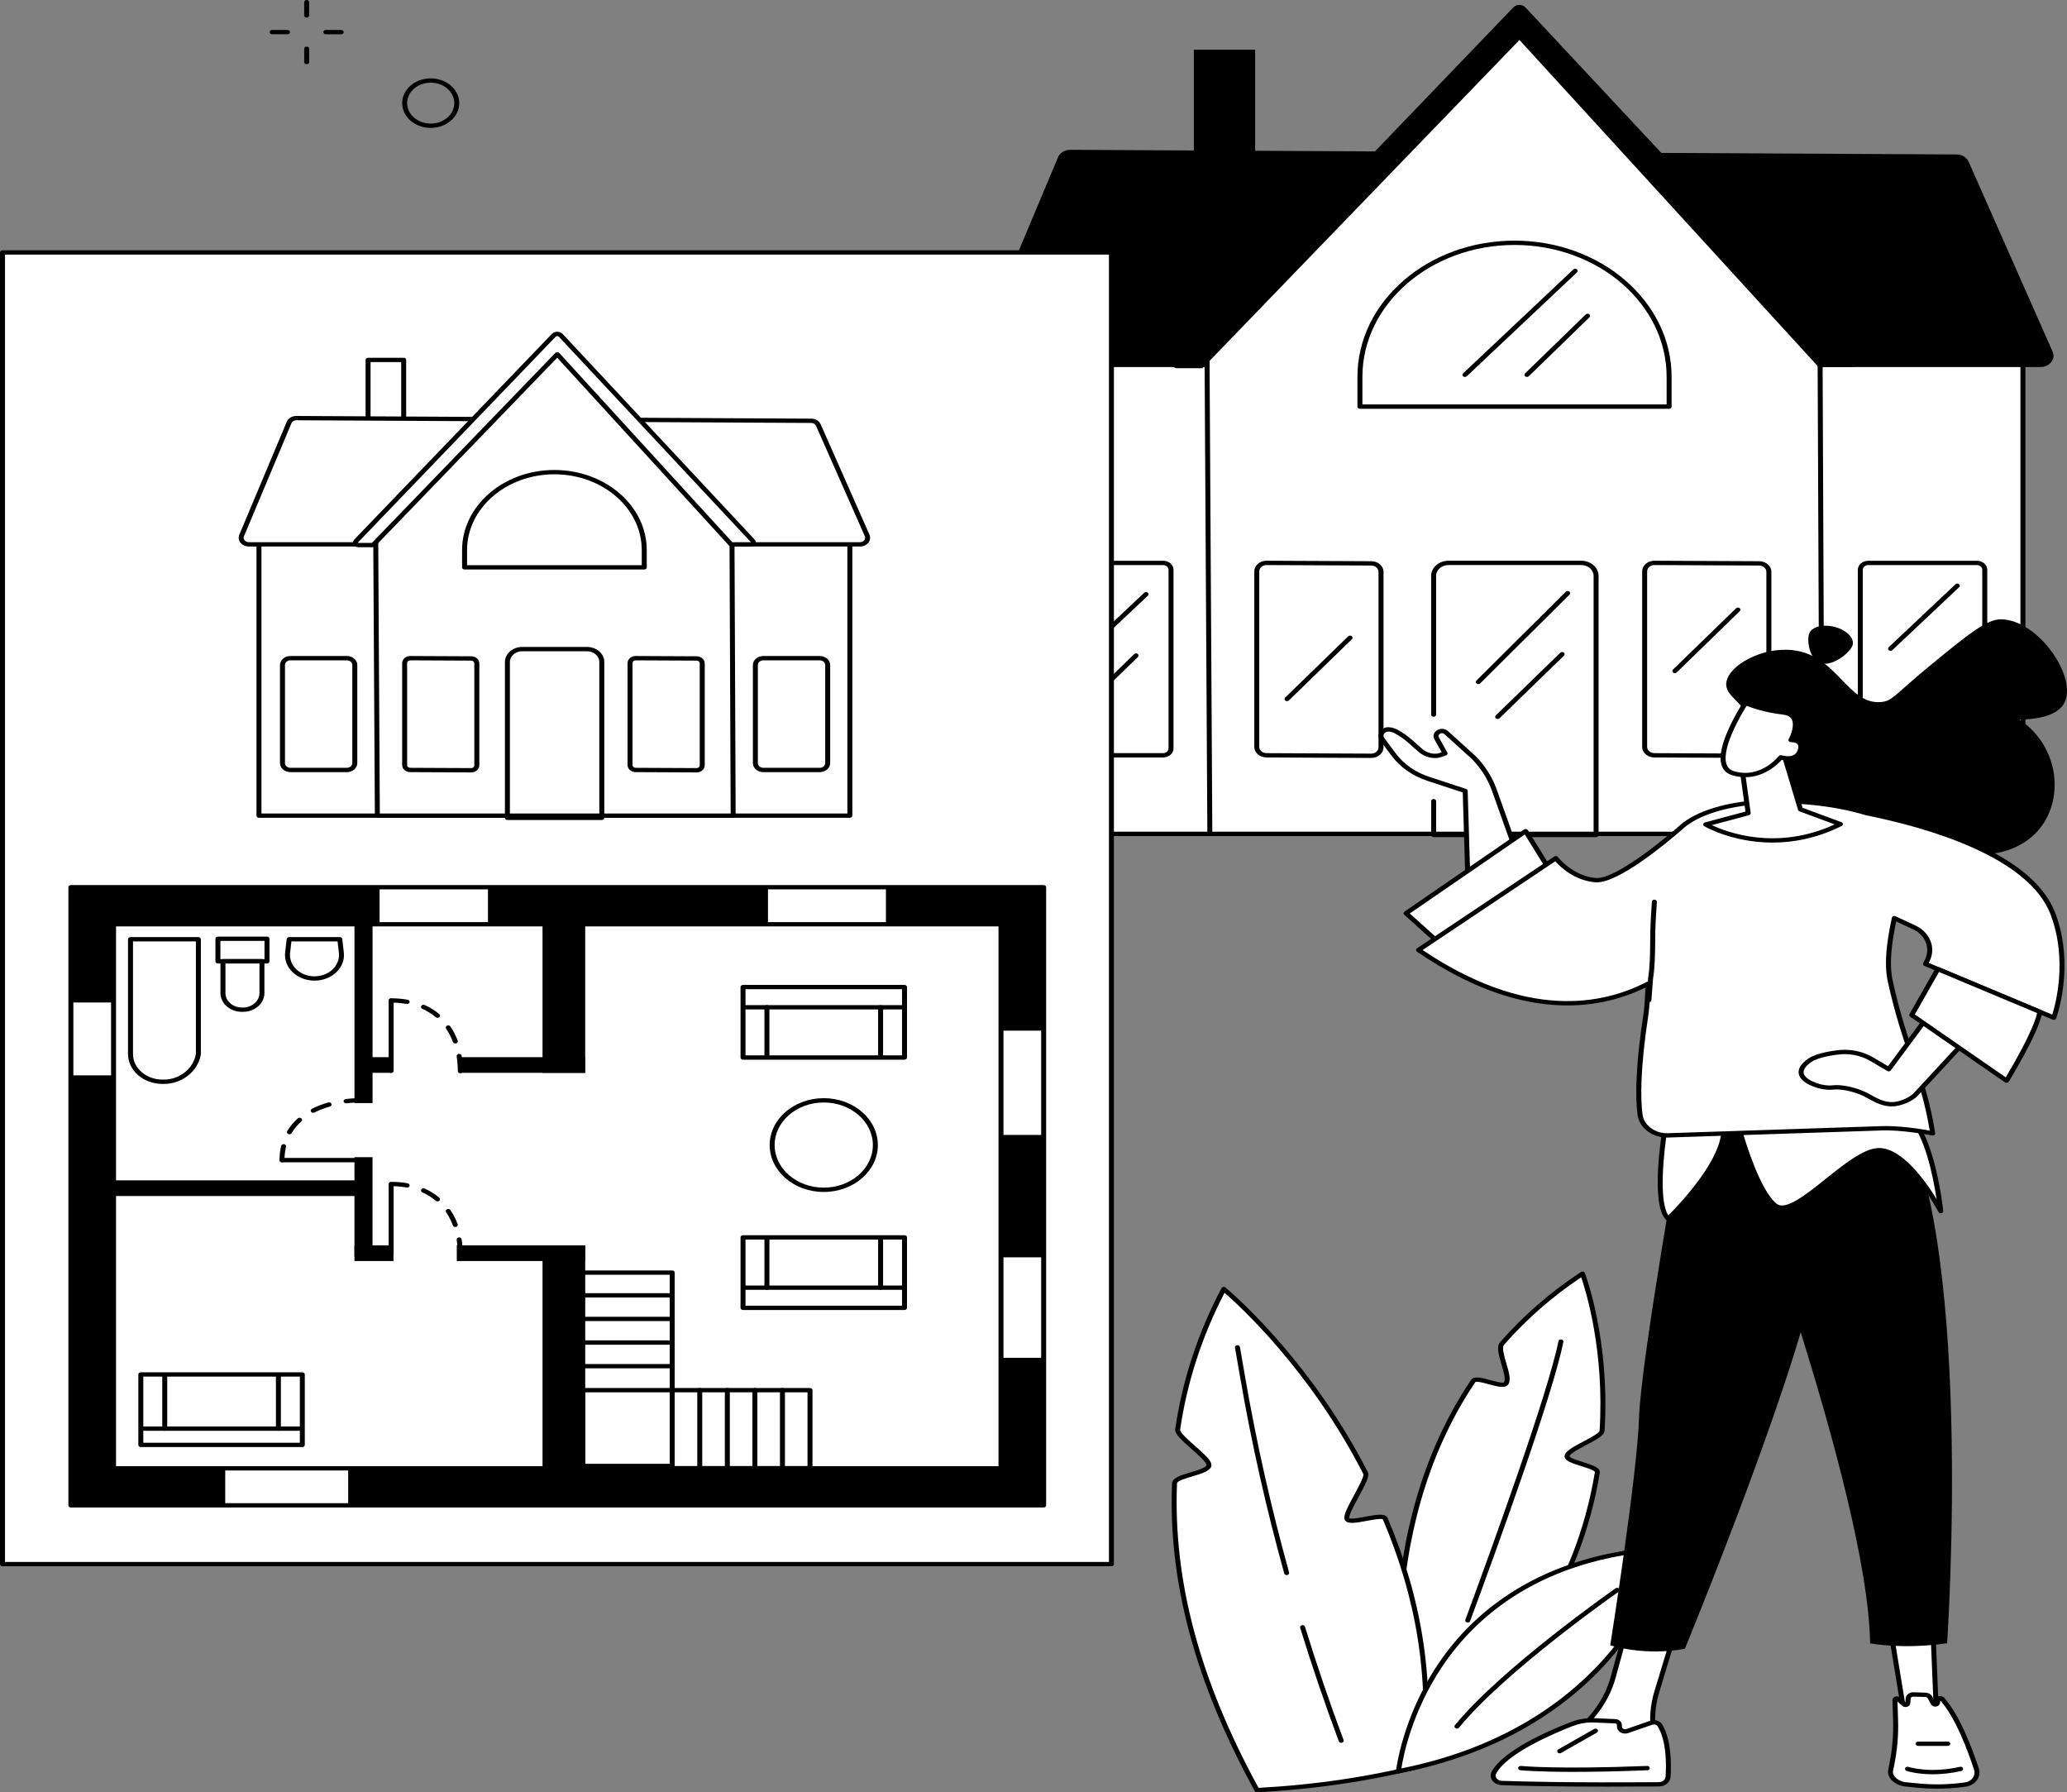<svg width="526" height="456" viewBox="0 0 526 456" fill="none" xmlns="http://www.w3.org/2000/svg">
<rect x="0" y="0" width="526" height="456" fill="#808080" stroke="none"/>
<g clip-path="url(#clip0_36_1187)">
<path d="M358.339 448.388C358.339 448.388 346.065 394.059 374.89 351.372C375.853 349.944 382.197 353.375 383.254 351.977C384.605 350.188 380.705 343.58 382.217 341.848C387.839 335.409 394.6 329.392 402.717 324.059C402.717 324.059 409.165 340.789 407.69 364.038C407.578 365.792 399.001 368.615 398.794 370.439C398.598 372.161 406.779 372.879 406.486 374.655C402.7 397.635 390.4 424.877 358.341 448.39L358.339 448.388Z" fill="white"/>
<path d="M358.339 448.938C358.267 448.938 358.198 448.928 358.129 448.908C357.916 448.844 357.761 448.687 357.718 448.497C357.686 448.36 354.642 434.64 355.171 415.877C355.66 398.552 359.385 373.25 374.344 351.098C375.082 350.004 377.097 350.559 379.23 351.142C380.279 351.429 382.458 352.027 382.723 351.678C383.234 351.003 382.602 348.865 382.093 347.146C381.406 344.813 380.754 342.611 381.708 341.519C387.615 334.756 394.551 328.736 402.329 323.623C402.49 323.516 402.703 323.483 402.899 323.536C403.094 323.588 403.246 323.718 403.313 323.887C403.379 324.054 409.783 340.983 408.317 364.07C408.248 365.176 406.486 366.161 403.62 367.673C401.976 368.54 399.492 369.853 399.418 370.494C399.369 370.917 401.697 371.64 402.815 371.989C405.135 372.709 407.328 373.392 407.107 374.732C402.306 403.869 386.037 428.792 358.744 448.809C358.629 448.893 358.482 448.938 358.336 448.938H358.339ZM375.804 351.551C375.614 351.551 375.485 351.581 375.436 351.648C349.115 390.63 357.341 439.975 358.77 447.348C385.313 427.616 401.151 403.139 405.856 374.575C405.931 374.119 403.54 373.377 402.39 373.02C400.041 372.29 398.015 371.662 398.161 370.384C398.288 369.278 400.062 368.266 402.965 366.734C404.58 365.881 407.018 364.593 407.055 364.008C408.334 343.841 403.571 328.455 402.378 324.974C394.982 329.92 388.374 335.706 382.72 342.179C382.133 342.85 382.792 345.08 383.321 346.872C383.979 349.097 384.597 351.197 383.781 352.279C382.99 353.328 380.975 352.772 378.845 352.189C378.089 351.982 376.525 351.551 375.801 351.551H375.804Z" fill="black"/>
<path d="M373.501 412.832C373.438 412.832 373.372 412.824 373.309 412.805C372.975 412.712 372.791 412.403 372.898 412.114C379.13 395.27 393.91 354.638 396.589 341.232C396.649 340.933 396.98 340.734 397.322 340.786C397.667 340.839 397.897 341.123 397.84 341.422C395.244 354.412 381.858 391.5 374.108 412.453C374.022 412.685 373.772 412.834 373.504 412.834L373.501 412.832Z" fill="black"/>
<path d="M352.518 386.409C351.811 384.739 343.541 388.071 342.791 386.466C342.052 384.886 348.287 376.332 347.513 374.817C332.359 345.085 311.413 327.974 311.413 327.974C305.112 339.894 301.407 351.89 299.682 363.689C299.406 365.572 307.826 370.925 307.647 372.799C307.452 374.854 298.967 375.37 298.883 377.409C297.67 407.529 308.059 433.91 319.873 455.449C334.909 454.677 349.031 452.521 362.236 449.158C364.625 424.369 360.17 404.46 352.515 386.406L352.518 386.409Z" fill="white"/>
<path d="M319.875 456C319.631 456 319.41 455.878 319.303 455.686C304.132 428.027 297.245 402.416 298.254 377.391C298.311 375.991 300.605 375.31 303.037 374.588C304.693 374.097 306.958 373.422 307.021 372.756C307.084 372.081 304.779 370.045 303.253 368.7C300.533 366.298 298.892 364.76 299.059 363.624C300.881 351.165 304.845 339.095 310.841 327.747C310.927 327.587 311.094 327.47 311.295 327.438C311.496 327.405 311.703 327.455 311.85 327.577C312.06 327.749 333.061 345.105 348.094 374.598C348.574 375.537 347.511 377.585 345.74 380.852C344.696 382.776 343.121 385.681 343.38 386.264C343.702 386.603 346.254 386.122 347.482 385.891C350.21 385.377 352.567 384.934 353.113 386.222C361.912 406.974 365.01 426.988 362.872 449.207C362.849 449.434 362.67 449.623 362.417 449.688C348.939 453.119 334.639 455.242 319.913 456C319.901 456 319.887 456 319.875 456ZM311.617 328.918C305.883 339.954 302.08 351.676 300.312 363.761C300.211 364.451 302.583 366.544 304.152 367.93C306.779 370.25 308.383 371.727 308.28 372.846C308.148 374.229 305.863 374.909 303.445 375.627C301.798 376.115 299.544 376.786 299.519 377.431C298.524 402.175 305.308 427.511 320.264 454.881C334.593 454.119 348.508 452.053 361.644 448.739C363.697 426.833 360.607 407.078 351.923 386.598C351.756 386.207 348.844 386.753 347.749 386.96C345.082 387.463 342.776 387.896 342.204 386.673C341.753 385.709 342.819 383.653 344.593 380.381C345.622 378.482 347.177 375.614 346.933 375.036C333.475 348.633 315.233 332.053 311.614 328.915L311.617 328.918Z" fill="black"/>
<path d="M341.304 443.431C341.037 443.431 340.79 443.284 340.701 443.05C337.151 433.544 333.839 423.826 330.864 414.17C330.775 413.878 330.976 413.577 331.313 413.497C331.649 413.415 331.997 413.592 332.089 413.886C335.058 423.522 338.361 433.22 341.905 442.711C342.014 443 341.83 443.309 341.497 443.401C341.431 443.419 341.368 443.429 341.302 443.429L341.304 443.431Z" fill="black"/>
<path d="M327.424 400.752C327.139 400.752 326.878 400.582 326.809 400.33C322.253 383.942 318.481 367.18 315.598 350.507L314.279 342.882C314.227 342.583 314.466 342.301 314.811 342.257C315.156 342.214 315.481 342.418 315.532 342.718L316.852 350.342C319.729 366.983 323.495 383.715 328.042 400.071C328.125 400.365 327.915 400.662 327.573 400.734C327.525 400.744 327.473 400.749 327.424 400.749V400.752Z" fill="black"/>
<path d="M355.881 450.643C355.881 450.643 361.572 397.258 424.572 393.902C424.572 393.902 414.738 439.293 355.881 450.643Z" fill="white"/>
<path d="M355.881 451.191C355.728 451.191 355.579 451.143 355.461 451.054C355.309 450.939 355.231 450.767 355.248 450.593C355.263 450.458 356.792 436.968 366.054 423.253C374.614 410.577 391.708 395.1 424.529 393.354C424.724 393.349 424.914 393.411 425.043 393.538C425.173 393.665 425.227 393.837 425.19 394.004C425.164 394.119 422.594 405.608 412.821 418.321C403.801 430.053 386.623 445.278 356.016 451.181C355.97 451.188 355.924 451.193 355.878 451.193L355.881 451.191ZM423.773 394.495C392.053 396.428 375.482 411.469 367.149 423.806C359.276 435.463 357.079 446.927 356.617 449.932C386.244 443.994 402.936 429.186 411.74 417.748C420.016 406.999 423.06 397.149 423.773 394.495Z" fill="black"/>
<path d="M370.756 439.806C370.63 439.806 370.503 439.773 370.391 439.706C370.107 439.532 370.038 439.188 370.242 438.941C382.153 424.357 410.849 404.302 411.137 404.103C411.41 403.914 411.806 403.951 412.028 404.188C412.246 404.425 412.203 404.768 411.93 404.96C411.642 405.16 383.085 425.121 371.274 439.579C371.15 439.731 370.954 439.811 370.756 439.811V439.806Z" fill="black"/>
<path d="M514.781 83.749H256.031V212.162H514.781V83.749Z" fill="white"/>
<path d="M514.781 212.71H256.031C255.681 212.71 255.399 212.463 255.399 212.162V83.749C255.399 83.445 255.684 83.201 256.031 83.201H514.781C515.132 83.201 515.414 83.448 515.414 83.749V212.162C515.414 212.466 515.129 212.71 514.781 212.71ZM256.664 211.611H514.149V84.298H256.664V211.611Z" fill="black"/>
<path d="M295.977 192.721H268.345C266.882 192.721 265.692 191.689 265.692 190.424V144.971C265.692 143.702 266.882 142.673 268.345 142.673H295.977C297.44 142.673 298.63 143.705 298.63 144.971V190.424C298.63 191.692 297.44 192.721 295.977 192.721ZM268.345 143.769C267.58 143.769 266.96 144.308 266.96 144.971V190.424C266.96 191.086 267.58 191.625 268.345 191.625H295.977C296.742 191.625 297.363 191.086 297.363 190.424V144.971C297.363 144.308 296.742 143.769 295.977 143.769H268.345Z" fill="black"/>
<path d="M274.028 168.329C273.876 168.329 273.72 168.281 273.6 168.184C273.341 167.98 273.327 167.631 273.562 167.409L291.171 150.816C291.407 150.592 291.809 150.577 292.065 150.784C292.324 150.988 292.338 151.337 292.103 151.559L274.494 168.152C274.37 168.269 274.197 168.329 274.028 168.329Z" fill="black"/>
<path d="M273.05 182.926C272.901 182.926 272.749 182.878 272.628 182.786C272.366 182.584 272.343 182.238 272.576 182.011L288.621 166.427C288.854 166.201 289.254 166.181 289.515 166.383C289.777 166.584 289.8 166.931 289.567 167.158L273.522 182.741C273.395 182.863 273.223 182.926 273.048 182.926H273.05Z" fill="black"/>
<path d="M503.053 192.721H475.421C473.958 192.721 472.771 191.689 472.771 190.424V144.971C472.771 143.702 473.961 142.673 475.421 142.673H503.053C504.516 142.673 505.706 143.705 505.706 144.971V190.424C505.706 191.692 504.516 192.721 503.053 192.721ZM475.421 143.769C474.656 143.769 474.035 144.308 474.035 144.971V190.424C474.035 191.086 474.656 191.625 475.421 191.625H503.053C503.818 191.625 504.438 191.086 504.438 190.424V144.971C504.438 144.308 503.818 143.769 503.053 143.769H475.421Z" fill="black"/>
<path d="M481.101 165.583C480.948 165.583 480.793 165.535 480.672 165.438C480.414 165.234 480.399 164.885 480.635 164.663L497.629 148.646C497.865 148.422 498.267 148.407 498.523 148.613C498.781 148.818 498.796 149.167 498.56 149.388L481.566 165.406C481.443 165.523 481.27 165.583 481.101 165.583Z" fill="black"/>
<path d="M480.126 182.926C479.977 182.926 479.824 182.878 479.704 182.786C479.442 182.584 479.419 182.238 479.652 182.011L495.697 166.427C495.93 166.201 496.329 166.181 496.591 166.383C496.853 166.584 496.876 166.931 496.643 167.158L480.597 182.741C480.471 182.863 480.299 182.926 480.126 182.926Z" fill="white"/>
<path d="M319.404 42.969H303.807V12.651H319.404V42.969Z" fill="black"/>
<path d="M519.237 93.383H251.576C249.267 93.383 247.658 91.392 248.448 89.513L269.236 40.013C269.716 38.867 270.978 38.109 272.384 38.117L497.885 39.296C499.256 39.303 500.481 40.038 500.972 41.147L522.341 89.471C523.177 91.359 521.568 93.388 519.234 93.388L519.237 93.383Z" fill="black"/>
<path d="M463.682 212.162L463.15 86.583L386.29 2.061L307.13 85.404L307.872 212.162H463.682Z" fill="white"/>
<path d="M463.682 212.71H307.875C307.527 212.71 307.243 212.466 307.243 212.165L306.501 85.406C306.501 85.279 306.553 85.155 306.645 85.055L385.802 1.712C385.922 1.585 386.08 1.51 386.296 1.513C386.489 1.513 386.667 1.592 386.787 1.722L463.648 86.244C463.737 86.341 463.783 86.458 463.783 86.583L464.314 212.162C464.314 212.309 464.248 212.449 464.131 212.551C464.013 212.655 463.849 212.713 463.682 212.713V212.71ZM308.504 211.611H463.047L462.518 86.772L386.279 2.935L307.766 85.601L308.502 211.614L308.504 211.611Z" fill="black"/>
<path d="M348.951 192.843L322.302 192.721C320.585 192.721 319.188 191.51 319.188 190.02V145.369C319.188 143.879 320.585 142.668 322.304 142.668L348.956 142.79C350.67 142.79 352.069 144.001 352.069 145.491V190.142C352.069 191.632 350.672 192.843 348.953 192.843H348.951ZM322.299 143.767C321.284 143.767 320.453 144.487 320.453 145.369V190.02C320.453 190.905 321.281 191.622 322.302 191.622H322.304L348.951 191.744C349.965 191.744 350.796 191.024 350.796 190.142V145.491C350.796 144.607 349.965 143.889 348.948 143.889L322.296 143.767H322.299Z" fill="black"/>
<path d="M327.513 178.398C327.363 178.398 327.211 178.351 327.09 178.259C326.829 178.057 326.806 177.71 327.039 177.484L343.084 161.9C343.317 161.673 343.716 161.653 343.978 161.855C344.239 162.057 344.262 162.403 344.029 162.63L327.984 178.214C327.858 178.336 327.685 178.398 327.513 178.398Z" fill="black"/>
<path d="M447.654 192.843L421.005 192.721C419.289 192.721 417.892 191.51 417.892 190.02V145.369C417.892 143.879 419.289 142.668 421.008 142.668L447.659 142.79C449.373 142.79 450.772 144.001 450.772 145.491V190.142C450.772 191.632 449.376 192.843 447.657 192.843H447.654ZM421.002 143.767C419.987 143.767 419.156 144.487 419.156 145.369V190.02C419.156 190.905 419.987 191.622 421.005 191.622H421.008L447.654 191.744C448.668 191.744 449.499 191.024 449.499 190.142V145.491C449.499 144.607 448.668 143.889 447.651 143.889L420.999 143.767H421.002Z" fill="black"/>
<path d="M426.216 171.262C426.066 171.262 425.914 171.214 425.793 171.122C425.532 170.92 425.509 170.574 425.742 170.347L441.787 154.763C442.02 154.537 442.419 154.517 442.681 154.719C442.942 154.92 442.965 155.267 442.733 155.494L426.687 171.077C426.561 171.199 426.388 171.262 426.216 171.262Z" fill="black"/>
<path d="M406.167 212.989H364.826C364.475 212.989 364.194 212.743 364.194 212.441V203.837C364.194 203.533 364.478 203.289 364.826 203.289C365.174 203.289 365.459 203.535 365.459 203.837V211.891H405.534V146.511C405.534 144.998 404.114 143.765 402.367 143.765H368.623C366.879 143.765 365.456 144.996 365.456 146.511V181.822C365.456 182.126 365.171 182.37 364.823 182.37C364.475 182.37 364.191 182.123 364.191 181.822V146.511C364.191 144.393 366.18 142.668 368.623 142.668H402.367C404.81 142.668 406.799 144.393 406.799 146.511V212.439C406.799 212.743 406.514 212.987 406.167 212.987V212.989Z" fill="black"/>
<path d="M376.203 174.052C376.057 174.052 375.907 174.008 375.786 173.918C375.522 173.719 375.496 173.372 375.726 173.143L398.454 150.555C398.684 150.328 399.084 150.303 399.348 150.502C399.613 150.702 399.639 151.048 399.409 151.277L376.68 173.866C376.554 173.99 376.378 174.055 376.203 174.055V174.052Z" fill="black"/>
<path d="M381.121 182.926C380.972 182.926 380.819 182.878 380.699 182.786C380.437 182.584 380.414 182.238 380.647 182.011L397.051 166.079C397.284 165.852 397.684 165.832 397.945 166.034C398.207 166.236 398.23 166.582 397.997 166.809L381.593 182.741C381.466 182.863 381.294 182.926 381.121 182.926Z" fill="black"/>
<path d="M298.579 91.915L385.111 1.876C385.913 1.042 387.408 1.052 388.196 1.894L472.294 91.935C472.843 92.521 472.354 93.39 471.477 93.39H462.779L386.666 10.171L305.995 93.689H299.559C298.487 93.689 297.9 92.623 298.582 91.913L298.579 91.915Z" fill="black"/>
<path d="M424.747 104.005H346.067C345.717 104.005 345.435 103.759 345.435 103.457V95.88C345.435 76.772 363.366 61.226 385.407 61.226C407.449 61.226 425.379 76.77 425.379 95.88V103.457C425.379 103.761 425.095 104.005 424.747 104.005ZM346.7 102.906H424.115V95.88C424.115 77.378 406.75 62.325 385.407 62.325C364.064 62.325 346.7 77.378 346.7 95.88V102.906Z" fill="black"/>
<path d="M372.794 95.904C372.642 95.904 372.486 95.857 372.366 95.76C372.107 95.556 372.093 95.207 372.328 94.985L400.38 68.549C400.616 68.325 401.018 68.31 401.274 68.517C401.53 68.724 401.547 69.07 401.312 69.292L373.26 95.728C373.136 95.845 372.964 95.904 372.794 95.904Z" fill="black"/>
<path d="M388.575 95.904C388.425 95.904 388.273 95.857 388.152 95.765C387.891 95.563 387.868 95.217 388.101 94.99L403.536 79.999C403.769 79.772 404.169 79.753 404.43 79.954C404.692 80.156 404.715 80.503 404.482 80.729L389.046 95.72C388.92 95.842 388.747 95.904 388.572 95.904H388.575Z" fill="black"/>
<path d="M282.829 64.228H0.632V397.951H282.829V64.228Z" fill="white"/>
<path d="M282.829 398.499H0.632C0.282 398.499 0 398.252 0 397.951V64.229C0 63.925 0.285 63.68 0.632 63.68H282.829C283.18 63.68 283.462 63.927 283.462 64.229V397.951C283.462 398.255 283.177 398.499 282.829 398.499ZM1.265 397.4H282.194V64.777H1.268V397.4H1.265Z" fill="black"/>
<path d="M265.583 383.551H18.037C17.686 383.551 17.405 383.304 17.405 383.002V225.735C17.405 225.431 17.689 225.187 18.037 225.187H265.586C265.936 225.187 266.218 225.433 266.218 225.735V383.002C266.218 383.306 265.933 383.551 265.586 383.551H265.583ZM18.669 382.452H264.95V226.283H18.669V382.452Z" fill="black"/>
<path d="M254.726 374.139H28.897C28.546 374.139 28.265 373.892 28.265 373.591V235.151C28.265 234.847 28.549 234.603 28.897 234.603H254.726C255.077 234.603 255.358 234.85 255.358 235.151V373.591C255.358 373.895 255.074 374.139 254.726 374.139ZM29.532 373.04H254.094V235.699H29.529V373.04H29.532Z" fill="black"/>
<path d="M28.897 273.602H18.037V382.973H28.897V273.602Z" fill="black"/>
<path d="M265.585 345.471H254.726V382.973H265.585V345.471Z" fill="black"/>
<path d="M148.92 316.863H138.06V382.973H148.92V316.863Z" fill="black"/>
<path d="M148.92 225.735H138.06V272.959H148.92V225.735Z" fill="black"/>
<path d="M28.897 225.735H18.037V255.061H28.897V225.735Z" fill="black"/>
<path d="M265.585 225.735H254.726V262.23H265.585V225.735Z" fill="black"/>
<path d="M265.585 288.76H254.726V319.9H265.585V288.76Z" fill="black"/>
<path d="M18.037 225.735V235.149H96.593V225.735H18.037Z" fill="black"/>
<path d="M18.037 300.312V304.299H93.587V300.312H18.037Z" fill="black"/>
<path d="M117.128 268.973V272.959H148.92V268.973H117.128Z" fill="black"/>
<path d="M92.506 268.973V272.959H99.537V268.973H92.506Z" fill="black"/>
<path d="M116.24 316.857V320.844H148.92V316.857H116.24Z" fill="black"/>
<path d="M90.206 316.857V320.844H100.129V316.857H90.206Z" fill="black"/>
<path d="M94.805 225.735H90.206V280.656H94.805V225.735Z" fill="black"/>
<path d="M94.797 294.421H90.198V319.661H94.797V294.421Z" fill="black"/>
<path d="M124.174 225.735V235.149H195.432V225.735H124.174Z" fill="black"/>
<path d="M225.449 225.737V235.151H265.582V225.737H225.449Z" fill="black"/>
<path d="M88.602 373.588V383.002H265.585V373.588H88.602Z" fill="black"/>
<path d="M18.037 373.588V383.002H57.314V373.588H18.037Z" fill="black"/>
<path d="M230.175 269.615H189.079C188.728 269.615 188.447 269.369 188.447 269.067V251.139C188.447 250.835 188.731 250.59 189.079 250.59H230.175C230.526 250.59 230.808 250.837 230.808 251.139V269.067C230.808 269.371 230.523 269.615 230.175 269.615ZM189.712 268.516H229.543V251.687H189.712V268.516Z" fill="black"/>
<path d="M195.162 269.446C194.811 269.446 194.529 269.199 194.529 268.898V256.279C194.529 255.975 194.814 255.731 195.162 255.731C195.509 255.731 195.794 255.978 195.794 256.279V268.898C195.794 269.202 195.509 269.446 195.162 269.446Z" fill="black"/>
<path d="M229.822 256.827H189.43C189.079 256.827 188.797 256.581 188.797 256.279C188.797 255.978 189.082 255.731 189.43 255.731H229.822C230.172 255.731 230.454 255.978 230.454 256.279C230.454 256.581 230.169 256.827 229.822 256.827Z" fill="black"/>
<path d="M224.09 269.446C223.739 269.446 223.458 269.199 223.458 268.898V256.279C223.458 255.975 223.742 255.731 224.09 255.731C224.438 255.731 224.722 255.978 224.722 256.279V268.898C224.722 269.202 224.438 269.446 224.09 269.446Z" fill="black"/>
<path d="M206.127 374.097H148.302C147.951 374.097 147.669 373.85 147.669 373.548V353.691C147.669 353.387 147.954 353.143 148.302 353.143H206.127C206.478 353.143 206.76 353.39 206.76 353.691V373.548C206.76 373.852 206.475 374.097 206.127 374.097ZM148.934 372.998H205.495V354.239H148.934V372.998Z" fill="black"/>
<path d="M178.073 374.097C177.722 374.097 177.44 373.85 177.44 373.548V353.691C177.44 353.387 177.725 353.143 178.073 353.143C178.421 353.143 178.705 353.39 178.705 353.691V373.548C178.705 373.852 178.421 374.097 178.073 374.097Z" fill="black"/>
<path d="M185.086 374.097C184.736 374.097 184.454 373.85 184.454 373.548V353.691C184.454 353.387 184.739 353.143 185.086 353.143C185.434 353.143 185.719 353.39 185.719 353.691V373.548C185.719 373.852 185.434 374.097 185.086 374.097Z" fill="black"/>
<path d="M192.1 374.097C191.749 374.097 191.468 373.85 191.468 373.548V353.691C191.468 353.387 191.752 353.143 192.1 353.143C192.448 353.143 192.733 353.39 192.733 353.691V373.548C192.733 373.852 192.448 374.097 192.1 374.097Z" fill="black"/>
<path d="M199.114 374.097C198.763 374.097 198.481 373.85 198.481 373.548V353.691C198.481 353.387 198.766 353.143 199.114 353.143C199.462 353.143 199.746 353.39 199.746 353.691V373.548C199.746 373.852 199.462 374.097 199.114 374.097Z" fill="black"/>
<path d="M171.059 373.538H148.152C147.802 373.538 147.52 373.292 147.52 372.99V323.79C147.52 323.486 147.805 323.241 148.152 323.241H171.059C171.41 323.241 171.691 323.488 171.691 323.79V372.99C171.691 373.294 171.407 373.538 171.059 373.538ZM148.788 372.44H170.427V324.338H148.788V372.44Z" fill="black"/>
<path d="M171.059 348.14H148.152C147.802 348.14 147.52 347.893 147.52 347.591C147.52 347.29 147.805 347.043 148.152 347.043H171.059C171.41 347.043 171.691 347.29 171.691 347.591C171.691 347.893 171.407 348.14 171.059 348.14Z" fill="black"/>
<path d="M171.059 342.132H148.152C147.802 342.132 147.52 341.885 147.52 341.584C147.52 341.282 147.805 341.035 148.152 341.035H171.059C171.41 341.035 171.691 341.282 171.691 341.584C171.691 341.885 171.407 342.132 171.059 342.132Z" fill="black"/>
<path d="M171.059 336.122H148.152C147.802 336.122 147.52 335.875 147.52 335.573C147.52 335.272 147.805 335.025 148.152 335.025H171.059C171.41 335.025 171.691 335.272 171.691 335.573C171.691 335.875 171.407 336.122 171.059 336.122Z" fill="black"/>
<path d="M171.059 330.114H148.152C147.802 330.114 147.52 329.867 147.52 329.566C147.52 329.264 147.805 329.018 148.152 329.018H171.059C171.41 329.018 171.691 329.264 171.691 329.566C171.691 329.867 171.407 330.114 171.059 330.114Z" fill="black"/>
<path d="M76.935 368.179H35.836C35.485 368.179 35.204 367.932 35.204 367.631V349.702C35.204 349.398 35.488 349.154 35.836 349.154H76.932C77.283 349.154 77.564 349.401 77.564 349.702V367.631C77.564 367.935 77.28 368.179 76.932 368.179H76.935ZM36.471 367.08H76.303V350.25H36.468V367.08H36.471Z" fill="black"/>
<path d="M70.85 364.035C70.499 364.035 70.217 363.788 70.217 363.487V349.874C70.217 349.57 70.502 349.326 70.85 349.326C71.198 349.326 71.482 349.572 71.482 349.874V363.487C71.482 363.791 71.198 364.035 70.85 364.035Z" fill="black"/>
<path d="M76.581 364.035H36.19C35.839 364.035 35.557 363.788 35.557 363.487C35.557 363.185 35.842 362.938 36.19 362.938H76.581C76.932 362.938 77.214 363.185 77.214 363.487C77.214 363.788 76.929 364.035 76.581 364.035Z" fill="black"/>
<path d="M41.921 364.035C41.571 364.035 41.289 363.788 41.289 363.487V349.874C41.289 349.57 41.574 349.326 41.921 349.326C42.269 349.326 42.554 349.572 42.554 349.874V363.487C42.554 363.791 42.269 364.035 41.921 364.035Z" fill="black"/>
<path d="M209.626 303.27C202.034 303.27 195.86 297.917 195.86 291.336C195.86 284.755 202.034 279.403 209.626 279.403C217.217 279.403 223.391 284.755 223.391 291.336C223.391 297.917 217.217 303.27 209.626 303.27ZM209.626 280.502C202.733 280.502 197.127 285.363 197.127 291.336C197.127 297.309 202.736 302.171 209.626 302.171C216.516 302.171 222.124 297.312 222.124 291.336C222.124 285.361 216.516 280.502 209.626 280.502Z" fill="black"/>
<path d="M41.72 275.778H41.343C36.508 275.778 32.576 272.369 32.576 268.178V238.974C32.576 238.67 32.861 238.426 33.209 238.426H50.484C50.835 238.426 51.116 238.672 51.116 238.974V268.178C51.116 268.203 51.116 268.23 51.111 268.255C50.412 272.543 46.374 275.778 41.717 275.778H41.72ZM33.844 239.524V268.178C33.844 271.763 37.207 274.679 41.343 274.679H41.72C45.735 274.679 49.225 271.871 49.852 268.138V239.522H33.844V239.524Z" fill="black"/>
<path d="M80.03 249.502C77.915 249.502 75.885 248.722 74.466 247.361C73.046 246.001 72.35 244.174 72.56 242.35L72.954 238.921C72.985 238.64 73.258 238.426 73.583 238.426H86.472C86.797 238.426 87.07 238.64 87.102 238.921L87.495 242.35C87.705 244.174 87.013 246.001 85.593 247.361C84.172 248.722 82.143 249.502 80.028 249.502H80.03ZM74.158 239.524L73.822 242.46C73.646 243.977 74.224 245.495 75.405 246.626C76.587 247.757 78.271 248.405 80.03 248.405C81.79 248.405 83.474 247.757 84.655 246.626C85.837 245.495 86.412 243.977 86.239 242.46L85.903 239.524H74.161H74.158Z" fill="black"/>
<path d="M61.81 257.443H61.586C58.562 257.443 56.104 255.31 56.104 252.691V244.558C56.104 244.254 56.389 244.01 56.736 244.01H66.656C67.007 244.01 67.288 244.256 67.288 244.558V252.691C67.288 255.312 64.831 257.443 61.807 257.443H61.81ZM57.372 245.108V252.691C57.372 254.707 59.263 256.344 61.586 256.344H61.81C64.135 256.344 66.024 254.704 66.024 252.691V245.108H57.369H57.372Z" fill="black"/>
<path d="M67.944 245.138H55.454C55.103 245.138 54.822 244.892 54.822 244.59V238.847C54.822 238.543 55.106 238.298 55.454 238.298H67.944C68.294 238.298 68.576 238.545 68.576 238.847V244.59C68.576 244.894 68.291 245.138 67.944 245.138ZM56.087 244.039H67.311V239.395H56.087V244.039Z" fill="black"/>
<path d="M93.607 295.717H71.761C71.41 295.717 71.128 295.47 71.128 295.169C71.128 294.867 71.413 294.621 71.761 294.621H93.607C93.957 294.621 94.239 294.867 94.239 295.169C94.239 295.47 93.954 295.717 93.607 295.717Z" fill="black"/>
<path d="M99.537 273.012C99.186 273.012 98.904 272.765 98.904 272.463V254.59C98.904 254.286 99.189 254.042 99.537 254.042C99.885 254.042 100.169 254.288 100.169 254.59V272.463C100.169 272.767 99.885 273.012 99.537 273.012Z" fill="black"/>
<path d="M99.537 319.561C99.186 319.561 98.904 319.314 98.904 319.013V301.443C98.904 301.139 99.189 300.895 99.537 300.895C99.885 300.895 100.169 301.142 100.169 301.443V319.013C100.169 319.317 99.885 319.561 99.537 319.561Z" fill="black"/>
<path d="M117.128 273.059C116.778 273.059 116.496 272.812 116.496 272.511C116.496 271.21 116.398 269.947 116.209 268.756C116.16 268.457 116.404 268.178 116.749 268.138C117.091 268.093 117.416 268.305 117.465 268.606C117.663 269.847 117.764 271.163 117.764 272.513C117.764 272.817 117.479 273.062 117.131 273.062L117.128 273.059ZM115.864 265.487C115.596 265.487 115.346 265.34 115.26 265.105C114.803 263.879 114.219 262.738 113.521 261.714C113.343 261.452 113.443 261.116 113.745 260.961C114.047 260.807 114.435 260.894 114.613 261.156C115.361 262.25 115.984 263.466 116.467 264.769C116.574 265.058 116.393 265.367 116.059 265.462C115.996 265.479 115.93 265.489 115.864 265.489V265.487ZM111.345 258.968C111.187 258.968 111.029 258.916 110.905 258.814C109.885 257.956 108.732 257.236 107.473 256.668C107.163 256.529 107.042 256.197 107.203 255.928C107.364 255.659 107.746 255.554 108.057 255.694C109.422 256.309 110.678 257.094 111.785 258.024C112.035 258.235 112.044 258.582 111.799 258.801C111.676 258.913 111.509 258.968 111.345 258.968ZM103.604 255.45C103.561 255.45 103.515 255.447 103.472 255.437C102.23 255.208 100.905 255.093 99.54 255.091C99.189 255.091 98.907 254.844 98.907 254.543C98.907 254.239 99.192 253.994 99.54 253.994C100.994 253.994 102.405 254.119 103.733 254.363C104.076 254.425 104.294 254.717 104.222 255.014C104.159 255.273 103.897 255.45 103.604 255.45Z" fill="black"/>
<path d="M117.128 319.76C116.778 319.76 116.496 319.514 116.496 319.212C116.496 317.911 116.398 316.648 116.209 315.457C116.16 315.158 116.404 314.879 116.749 314.839C117.091 314.797 117.416 315.006 117.465 315.307C117.663 316.548 117.764 317.864 117.764 319.215C117.764 319.519 117.479 319.763 117.131 319.763L117.128 319.76ZM115.864 312.188C115.596 312.188 115.346 312.041 115.26 311.806C114.803 310.581 114.219 309.439 113.521 308.415C113.343 308.154 113.443 307.817 113.745 307.663C114.047 307.508 114.435 307.595 114.613 307.857C115.361 308.951 115.984 310.167 116.467 311.47C116.574 311.759 116.393 312.068 116.059 312.163C115.996 312.18 115.93 312.19 115.864 312.19V312.188ZM111.345 305.669C111.187 305.669 111.029 305.617 110.905 305.515C109.885 304.658 108.732 303.937 107.473 303.369C107.163 303.23 107.042 302.898 107.203 302.629C107.364 302.36 107.746 302.253 108.057 302.395C109.422 303.01 110.678 303.795 111.785 304.725C112.035 304.937 112.044 305.283 111.799 305.502C111.676 305.614 111.509 305.669 111.345 305.669ZM103.604 302.151C103.561 302.151 103.515 302.146 103.472 302.138C102.23 301.909 100.905 301.794 99.54 301.792C99.189 301.792 98.907 301.545 98.907 301.244C98.907 300.94 99.192 300.696 99.54 300.696C100.994 300.696 102.405 300.82 103.733 301.064C104.076 301.127 104.294 301.418 104.222 301.715C104.159 301.974 103.897 302.151 103.604 302.151Z" fill="black"/>
<path d="M71.761 295.717C71.41 295.717 71.128 295.47 71.128 295.169C71.128 293.911 71.272 292.687 71.554 291.533C71.626 291.237 71.965 291.047 72.304 291.11C72.646 291.172 72.865 291.464 72.793 291.76C72.528 292.839 72.396 293.985 72.396 295.169C72.396 295.473 72.112 295.717 71.764 295.717H71.761ZM73.649 288.586C73.552 288.586 73.451 288.566 73.359 288.523C73.049 288.384 72.928 288.052 73.089 287.783C73.799 286.6 74.704 285.513 75.776 284.551C76.021 284.335 76.42 284.327 76.673 284.539C76.923 284.751 76.932 285.097 76.688 285.316C75.699 286.201 74.865 287.2 74.213 288.292C74.101 288.478 73.879 288.588 73.649 288.588V288.586ZM79.712 283.124C79.496 283.124 79.283 283.026 79.165 282.854C78.987 282.593 79.088 282.256 79.39 282.102C80.651 281.457 82.054 280.913 83.558 280.495C83.891 280.403 84.247 280.559 84.354 280.849C84.46 281.138 84.279 281.447 83.946 281.539C82.531 281.935 81.215 282.443 80.034 283.049C79.933 283.101 79.821 283.126 79.712 283.126V283.124ZM88.068 280.721C87.757 280.721 87.484 280.522 87.441 280.248C87.392 279.947 87.634 279.67 87.981 279.628C89.413 279.456 90.928 279.368 92.489 279.368C92.839 279.368 93.121 279.615 93.121 279.917C93.121 280.218 92.836 280.465 92.489 280.465C90.988 280.465 89.531 280.55 88.157 280.714C88.128 280.716 88.099 280.719 88.068 280.719V280.721Z" fill="black"/>
<path d="M230.175 333.303H189.079C188.728 333.303 188.447 333.057 188.447 332.755V314.827C188.447 314.523 188.731 314.279 189.079 314.279H230.175C230.526 314.279 230.808 314.525 230.808 314.827V332.755C230.808 333.059 230.523 333.303 230.175 333.303ZM189.712 332.205H229.543V315.375H189.712V332.205Z" fill="black"/>
<path d="M224.09 328.165C223.739 328.165 223.458 327.919 223.458 327.617V314.996C223.458 314.692 223.742 314.448 224.09 314.448C224.438 314.448 224.722 314.695 224.722 314.996V327.617C224.722 327.921 224.438 328.165 224.09 328.165Z" fill="black"/>
<path d="M229.822 328.165H189.43C189.079 328.165 188.797 327.919 188.797 327.617C188.797 327.316 189.082 327.069 189.43 327.069H229.822C230.172 327.069 230.454 327.316 230.454 327.617C230.454 327.919 230.169 328.165 229.822 328.165Z" fill="black"/>
<path d="M195.162 328.165C194.811 328.165 194.529 327.919 194.529 327.617V314.996C194.529 314.692 194.814 314.448 195.162 314.448C195.509 314.448 195.794 314.695 195.794 314.996V327.617C195.794 327.921 195.509 328.165 195.162 328.165Z" fill="black"/>
<path d="M216.269 132.897H65.9V207.522H216.269V132.897Z" fill="white"/>
<path d="M216.269 208.07H65.9C65.549 208.07 65.268 207.824 65.268 207.522V132.898C65.268 132.594 65.552 132.349 65.9 132.349H216.269C216.619 132.349 216.901 132.596 216.901 132.898V207.522C216.901 207.826 216.616 208.07 216.269 208.07ZM66.532 206.971H215.633V133.446H66.532V206.971Z" fill="black"/>
<path d="M88.269 196.454H73.903C72.439 196.454 71.249 195.422 71.249 194.154V169.206C71.249 167.937 72.439 166.908 73.903 166.908H88.269C89.732 166.908 90.922 167.94 90.922 169.206V194.154C90.922 195.422 89.732 196.454 88.269 196.454ZM73.903 168.005C73.138 168.005 72.517 168.543 72.517 169.206V194.154C72.517 194.816 73.138 195.355 73.903 195.355H88.269C89.034 195.355 89.655 194.816 89.655 194.154V169.206C89.655 168.543 89.034 168.005 88.269 168.005H73.903Z" fill="black"/>
<path d="M208.608 196.454H194.242C192.778 196.454 191.591 195.422 191.591 194.154V169.206C191.591 167.937 192.781 166.908 194.242 166.908H208.608C210.071 166.908 211.261 167.94 211.261 169.206V194.154C211.261 195.422 210.071 196.454 208.608 196.454ZM194.242 168.005C193.477 168.005 192.856 168.543 192.856 169.206V194.154C192.856 194.816 193.477 195.355 194.242 195.355H208.608C209.373 195.355 209.994 194.816 209.994 194.154V169.206C209.994 168.543 209.373 168.005 208.608 168.005H194.242Z" fill="black"/>
<path d="M102.727 109.746H93.664C93.313 109.746 93.032 109.5 93.032 109.198V91.581C93.032 91.277 93.316 91.033 93.664 91.033H102.727C103.078 91.033 103.36 91.28 103.36 91.581V109.198C103.36 109.502 103.075 109.746 102.727 109.746ZM94.299 108.648H102.095V92.127H94.299V108.648Z" fill="black"/>
<path d="M218.859 138.497H63.31C61.968 138.497 61.034 137.341 61.494 136.247L73.575 107.481C73.854 106.816 74.587 106.375 75.403 106.377L206.45 107.063C207.246 107.068 207.959 107.494 208.243 108.139L220.661 136.222C221.147 137.318 220.213 138.497 218.856 138.497H218.859Z" fill="white"/>
<path d="M218.859 139.045H63.31C62.474 139.045 61.686 138.691 61.206 138.096C60.726 137.503 60.611 136.74 60.898 136.06L72.98 107.294C73.348 106.417 74.316 105.832 75.391 105.832H75.406L206.452 106.517C207.519 106.522 208.453 107.083 208.835 107.945L221.253 136.027C221.555 136.713 221.451 137.48 220.971 138.086C220.491 138.689 219.701 139.05 218.856 139.05L218.859 139.045ZM75.394 106.928C74.851 106.928 74.359 107.225 74.173 107.668L62.091 136.434C61.945 136.785 62.002 137.161 62.246 137.465C62.494 137.769 62.882 137.946 63.313 137.946H218.859C219.293 137.946 219.683 137.769 219.931 137.458C220.178 137.146 220.23 136.768 220.074 136.416L207.657 108.334C207.464 107.897 206.99 107.613 206.449 107.611L75.403 106.926H75.394V106.928Z" fill="black"/>
<path d="M186.572 207.522L186.262 134.545L141.599 85.426L95.596 133.859L96.027 207.522H186.572Z" fill="white"/>
<path d="M186.572 208.07H96.027C95.679 208.07 95.394 207.826 95.394 207.525L94.963 133.862C94.963 133.735 95.015 133.61 95.107 133.511L141.11 85.078C141.231 84.95 141.415 84.861 141.604 84.878C141.797 84.878 141.975 84.958 142.096 85.088L186.762 134.206C186.851 134.303 186.897 134.42 186.897 134.545L187.205 207.522C187.205 207.669 187.139 207.809 187.021 207.911C186.903 208.016 186.739 208.073 186.572 208.073V208.07ZM96.656 206.972H185.937L185.632 134.734L141.587 86.299L96.231 134.054L96.656 206.972Z" fill="black"/>
<path d="M119.899 196.526L104.412 196.454C103.268 196.454 102.339 195.646 102.339 194.654V168.707C102.339 167.716 103.271 166.908 104.415 166.908L119.905 166.98C121.046 166.98 121.978 167.788 121.978 168.78V194.727C121.978 195.718 121.046 196.526 119.902 196.526H119.899ZM104.409 168.007C103.966 168.007 103.604 168.321 103.604 168.707V194.654C103.604 195.041 103.966 195.355 104.412 195.355H104.415L119.899 195.427C120.342 195.427 120.704 195.113 120.704 194.727V168.78C120.704 168.393 120.342 168.079 119.897 168.079L104.406 168.007H104.409Z" fill="black"/>
<path d="M177.259 196.526L161.772 196.454C160.628 196.454 159.699 195.646 159.699 194.654V168.707C159.699 167.716 160.631 166.908 161.775 166.908L177.265 166.98C178.406 166.98 179.338 167.788 179.338 168.78V194.727C179.338 195.718 178.406 196.526 177.262 196.526H177.259ZM161.769 168.007C161.326 168.007 160.964 168.321 160.964 168.707V194.654C160.964 195.041 161.326 195.355 161.772 195.355H161.775L177.259 195.427C177.702 195.427 178.064 195.113 178.064 194.727V168.78C178.064 168.393 177.702 168.079 177.256 168.079L161.766 168.007H161.769Z" fill="black"/>
<path d="M153.148 208.636H129.124C128.773 208.636 128.491 208.389 128.491 208.088V168.438C128.491 166.32 130.48 164.596 132.924 164.596H149.348C151.792 164.596 153.781 166.32 153.781 168.438V208.088C153.781 208.392 153.496 208.636 153.148 208.636ZM129.756 207.537H152.513V168.436C152.513 166.923 151.093 165.69 149.345 165.69H132.921C131.176 165.69 129.753 166.921 129.753 168.436V207.537H129.756Z" fill="black"/>
<path d="M90.626 137.642L140.912 85.317C141.378 84.831 142.246 84.838 142.706 85.327L191.577 137.652C191.896 137.993 191.612 138.497 191.103 138.497H186.05L141.817 90.136L94.935 138.671H91.195C90.572 138.671 90.232 138.051 90.626 137.64V137.642Z" fill="white"/>
<path d="M94.935 139.224H91.195C90.658 139.224 90.181 138.963 89.954 138.542C89.729 138.125 89.801 137.645 90.141 137.291L140.426 84.968C140.768 84.612 141.268 84.41 141.803 84.41C141.809 84.41 141.812 84.41 141.815 84.41C142.355 84.412 142.858 84.621 143.194 84.985L192.066 137.311C192.368 137.632 192.425 138.066 192.221 138.439C192.014 138.816 191.583 139.052 191.1 139.052H186.047C185.854 139.052 185.67 138.975 185.55 138.846L141.8 91.013L95.418 139.032C95.297 139.157 95.119 139.229 94.932 139.229L94.935 139.224ZM141.803 85.509C141.645 85.509 141.498 85.568 141.398 85.671L91.112 137.996C91.112 137.996 91.075 138.033 91.098 138.078C91.124 138.128 91.175 138.128 91.192 138.128H94.636L141.329 89.79C141.452 89.662 141.625 89.608 141.823 89.593C142.013 89.593 142.194 89.672 142.312 89.799L186.354 137.954H191.103L142.214 85.675C142.116 85.571 141.967 85.509 141.809 85.509H141.806H141.803Z" fill="black"/>
<path d="M163.945 144.898H118.221C117.87 144.898 117.588 144.652 117.588 144.35V139.947C117.588 128.717 128.129 119.579 141.084 119.579C154.039 119.579 164.58 128.717 164.58 139.947V144.35C164.58 144.654 164.295 144.898 163.948 144.898H163.945ZM118.856 143.799H163.312V139.945C163.312 129.32 153.341 120.675 141.084 120.675C128.828 120.675 118.856 129.32 118.856 139.945V143.799Z" fill="black"/>
<path d="M426.944 412.934L421.635 430.386C420.574 433.875 420.292 437.508 420.81 441.089L421.873 448.462L395.055 444.667L398.521 442.454C404.538 438.612 408.789 433.043 410.516 426.741L415.13 409.901L426.944 412.931V412.934Z" fill="white"/>
<path d="M421.873 449.01C421.839 449.01 421.804 449.01 421.773 449.003L394.954 445.21C394.704 445.175 394.5 445.011 394.439 444.797C394.379 444.582 394.474 444.358 394.678 444.226L398.142 442.013C404.031 438.253 408.205 432.784 409.895 426.614L414.509 409.774C414.549 409.627 414.658 409.503 414.808 409.426C414.957 409.351 415.138 409.331 415.305 409.373L427.119 412.403C427.447 412.488 427.639 412.782 427.553 413.069L422.244 430.521C421.198 433.957 420.927 437.488 421.433 441.014L422.497 448.387C422.523 448.559 422.451 448.731 422.307 448.851C422.189 448.951 422.031 449.005 421.867 449.005L421.873 449.01ZM396.641 444.336L421.14 447.802L420.183 441.156C419.654 437.491 419.939 433.818 421.025 430.247L426.179 413.308L415.595 410.594L411.134 426.868C409.375 433.29 405.029 438.983 398.898 442.895L396.644 444.336H396.641Z" fill="black"/>
<path d="M424.483 452.068C424.684 448.988 424.733 442.851 422.416 439.003C422.003 438.318 421.051 438.024 420.223 438.311L414.086 440.439C413.135 440.77 412.097 440.16 412.097 439.272V438.909C412.097 438.393 411.631 437.969 411.036 437.942L405.75 437.703C403.778 437.613 401.812 437.937 400.01 438.637C394.543 440.763 382.933 445.779 380.159 451.024C379.53 452.217 380.553 453.578 382.065 453.638C386.857 453.825 398.981 454.154 422.166 453.982C423.399 453.972 424.411 453.137 424.483 452.068Z" fill="white"/>
<path d="M409.717 454.577C394.761 454.577 386.187 454.345 382.039 454.183C381.096 454.146 380.239 453.705 379.745 453.005C379.262 452.319 379.205 451.512 379.584 450.792C382.378 445.509 393.419 440.593 399.751 438.134C401.64 437.399 403.729 437.062 405.785 437.152L411.071 437.391C412.002 437.433 412.729 438.099 412.729 438.906V439.27C412.729 439.509 412.862 439.723 413.089 439.855C413.316 439.99 413.595 440.015 413.85 439.925L419.987 437.797C421.129 437.401 422.413 437.81 422.977 438.744C425.34 442.669 425.331 448.794 425.115 452.093C425.026 453.443 423.733 454.512 422.172 454.522C417.602 454.557 413.457 454.57 409.717 454.57V454.577ZM405.121 438.236C403.459 438.236 401.798 438.545 400.274 439.135C395.307 441.067 383.459 446.11 380.74 451.251C380.535 451.634 380.57 452.065 380.829 452.434C381.102 452.823 381.576 453.067 382.096 453.087C387.27 453.289 399.355 453.6 422.163 453.431C423.06 453.423 423.802 452.81 423.854 452.035C424.063 448.846 424.081 442.948 421.859 439.255C421.597 438.821 420.996 438.632 420.462 438.819L414.325 440.947C413.681 441.169 412.956 441.101 412.382 440.765C411.81 440.429 411.467 439.87 411.467 439.27V438.906C411.467 438.682 411.266 438.497 411.008 438.487L405.721 438.248C405.52 438.238 405.322 438.233 405.121 438.233V438.236Z" fill="black"/>
<path d="M400.467 450.817C390.938 450.817 386.957 450.408 386.9 450.401C386.552 450.363 386.305 450.089 386.348 449.788C386.391 449.486 386.71 449.27 387.055 449.309C387.141 449.319 396.003 450.224 419.157 449.307C419.505 449.289 419.803 449.526 419.818 449.83C419.835 450.134 419.562 450.391 419.214 450.403C411.43 450.712 405.25 450.814 400.467 450.814V450.817Z" fill="black"/>
<path d="M396.897 446.097C396.69 446.097 396.489 446.01 396.365 445.851C396.173 445.597 396.256 445.258 396.546 445.091L405.673 439.903C405.966 439.736 406.357 439.808 406.549 440.06C406.742 440.314 406.659 440.653 406.368 440.82L397.242 446.008C397.136 446.07 397.015 446.097 396.894 446.097H396.897Z" fill="black"/>
<path d="M481.294 415.882L484.539 435.619H492.746L491.95 416.208L481.294 415.882Z" fill="white"/>
<path d="M492.746 436.168H484.536C484.22 436.168 483.953 435.966 483.91 435.697L480.667 415.962C480.641 415.8 480.699 415.638 480.822 415.518C480.949 415.398 481.133 415.331 481.317 415.336L491.97 415.663C492.303 415.673 492.567 415.904 492.579 416.191L493.378 435.602C493.384 435.752 493.321 435.896 493.2 436.003C493.079 436.11 492.915 436.17 492.743 436.17L492.746 436.168ZM485.088 435.069H492.09L491.337 416.739L482.03 416.455L485.088 435.071V435.069Z" fill="black"/>
<path d="M428.289 286.024C428.289 286.024 417.527 346.288 417.099 360.678C416.671 375.069 409.763 418.615 409.763 418.615C409.763 418.615 418.637 421.471 428.766 419.475C428.766 419.475 460.535 342.359 462.909 318.719C465.283 295.077 457.344 284.255 457.344 284.255L428.286 286.027L428.289 286.024Z" fill="black"/>
<path d="M438.815 282.274C438.815 282.274 475.298 378.844 475.893 418.097C475.893 418.097 483.932 419.734 495.491 418.097C495.491 418.097 502.901 310.322 481.541 280.128L438.815 282.271V282.274Z" fill="black"/>
<path d="M484.853 453.987C488.21 454.298 492.921 455.043 500.113 454.046C502.217 453.755 503.542 451.921 502.965 450.142C501.444 445.455 498.262 436.803 494.232 432.27C493.939 431.942 493.344 432.031 493.189 432.425L493.045 433.24C492.959 433.728 492.194 433.825 491.953 433.379L491.064 431.75C490.855 431.448 490.495 431.251 490.09 431.219L486.974 431.114C486.313 431.062 485.715 431.456 485.6 432.021L485.494 433.307C485.453 433.805 484.686 433.95 484.41 433.509L483.068 432.313C482.795 431.991 482.208 432.166 482.223 432.564L482.384 437.693C482.498 441.398 482.188 445.103 481.458 448.756L481.09 450.593C480.897 452.287 482.904 453.805 484.856 453.987H484.853Z" fill="white"/>
<path d="M493.036 455.095C490.251 455.095 487.992 454.861 486.123 454.667C485.655 454.617 485.206 454.572 484.784 454.532C482.55 454.325 480.225 452.574 480.455 450.538L480.828 448.661C481.55 445.053 481.86 441.368 481.745 437.707L481.584 432.579C481.57 432.161 481.869 431.787 482.329 431.65C482.772 431.518 483.252 431.64 483.542 431.951L484.861 433.125C484.861 433.125 484.867 433.13 484.87 433.133L484.965 431.979C484.965 431.959 484.971 431.941 484.973 431.924C485.143 431.082 486.046 430.489 487.029 430.563L490.11 430.666C490.745 430.715 491.291 431.014 491.602 431.463L492.441 432.998L492.556 432.338C492.562 432.305 492.571 432.273 492.582 432.243C492.729 431.869 493.102 431.595 493.551 431.53C494.002 431.468 494.45 431.62 494.726 431.931C498.811 436.529 502.019 445.218 503.568 449.99C503.896 450.996 503.709 452.078 503.059 452.96C502.418 453.829 501.378 454.422 500.205 454.584C497.483 454.961 495.109 455.093 493.03 455.093L493.036 455.095ZM482.864 432.921L483.013 437.678C483.131 441.41 482.815 445.17 482.079 448.848L481.711 450.685C481.559 452.035 483.309 453.289 484.919 453.438C485.347 453.478 485.798 453.525 486.276 453.575C489.46 453.907 493.821 454.358 500.013 453.503C500.84 453.388 501.545 452.987 501.999 452.372C502.453 451.754 502.585 450.996 502.355 450.291C500.84 445.619 497.716 437.137 493.786 432.669L493.671 433.324C493.591 433.783 493.18 434.137 492.648 434.204C492.116 434.271 491.608 434.035 491.378 433.613L490.489 431.986C490.415 431.884 490.231 431.784 490.03 431.767L486.948 431.665C486.597 431.642 486.296 431.827 486.23 432.096L486.126 433.347C486.086 433.815 485.704 434.199 485.175 434.296C484.677 434.386 484.18 434.209 483.907 433.848L482.866 432.921H482.864Z" fill="black"/>
<path d="M491.846 451.425C487.828 451.425 485.338 450.625 485.183 450.573C484.858 450.466 484.694 450.149 484.818 449.865C484.942 449.583 485.307 449.439 485.634 449.546C485.689 449.564 491.079 451.283 498.771 449.529C499.11 449.449 499.455 449.626 499.544 449.92C499.633 450.214 499.432 450.513 499.093 450.59C496.35 451.216 493.896 451.425 491.843 451.425H491.846Z" fill="black"/>
<path d="M495.661 444.209H488.135C487.785 444.209 487.503 443.962 487.503 443.66C487.503 443.359 487.788 443.112 488.135 443.112H495.661C496.011 443.112 496.293 443.359 496.293 443.66C496.293 443.962 496.008 444.209 495.661 444.209Z" fill="black"/>
<path d="M449.192 199.586C451.488 211.026 464.889 223.305 478.365 221.683C480.564 221.419 486.499 220.335 492.737 214.073C501.334 219.406 512.292 217.993 518.199 211.806C525.42 204.243 524.434 190.247 513.919 183.063C522.252 183.003 524.491 180.225 525.152 179.131C529.053 172.679 518.751 157.592 509.136 157.569C505.586 157.559 500.877 161.362 491.607 168.967C482.03 176.821 481.624 178.343 478.724 178.615C470.204 179.415 467.657 166.829 456.352 165.436C448.614 164.481 439.971 169.171 439.318 173.596C438.758 177.394 444.414 178.734 447.599 186.322C449.971 191.971 448.137 194.331 449.192 199.588V199.586Z" fill="black"/>
<path d="M460.402 161.175C459.744 162.924 460.402 167.883 463.435 168.742C466.47 169.602 470.736 166.036 471.394 164.284C472.052 162.535 470.127 160.42 467.091 159.56C464.056 158.7 461.061 159.423 460.402 161.175Z" fill="black"/>
<path d="M423.767 286.769C423.767 286.769 420.387 306.332 424.52 310.082C424.52 310.082 438.03 297.252 438.671 287.988L423.767 286.769Z" fill="white"/>
<path d="M424.523 310.631C424.35 310.631 424.184 310.568 424.066 310.461C419.769 306.562 423.005 287.497 423.143 286.687C423.192 286.398 423.494 286.194 423.83 286.221L438.734 287.439C439.073 287.467 439.326 287.724 439.306 288.018C438.66 297.369 425.549 309.921 424.991 310.451C424.874 310.563 424.707 310.628 424.532 310.631H424.526H424.523ZM424.31 287.365C423.416 292.817 422.011 305.56 424.56 309.218C426.949 306.838 437.035 296.385 437.993 288.484L424.31 287.365Z" fill="black"/>
<path d="M442.512 286.969C442.512 286.969 446.72 302.752 451.713 306.689C456.706 310.626 470.342 293.024 477.931 292.647C485.519 292.271 493.873 308.146 493.873 308.146C493.873 308.146 491.757 288.322 485.508 284.12L442.512 286.969Z" fill="white"/>
<path d="M493.872 308.695C493.628 308.695 493.401 308.573 493.298 308.373C493.214 308.219 485.051 292.849 477.968 293.196C474.714 293.358 470.04 297.09 465.522 300.698C459.813 305.258 454.42 309.564 451.287 307.095C446.208 303.088 442.069 287.744 441.896 287.093C441.853 286.936 441.896 286.774 442.003 286.645C442.112 286.515 442.282 286.435 442.466 286.423L485.462 283.575C485.62 283.565 485.775 283.605 485.899 283.689C492.291 287.985 494.419 307.279 494.505 308.099C494.534 308.366 494.335 308.61 494.036 308.68C493.982 308.692 493.927 308.697 493.872 308.697V308.695ZM443.302 287.467C444.139 290.415 447.901 302.941 452.138 306.283C454.412 308.077 459.623 303.915 464.662 299.891C469.345 296.151 474.188 292.284 477.893 292.099C483.849 291.813 489.969 300.454 492.817 305.094C491.952 299.475 489.681 287.903 485.304 284.684L443.299 287.467H443.302Z" fill="black"/>
<path d="M374.964 192.676L368.02 186.399C366.841 185.333 364.852 186.534 365.597 187.862L367.735 191.687C367.735 191.687 366.275 192.275 365.553 192.315C363.97 192.402 362.438 191.814 361.339 190.82C360.072 189.671 358.019 187.842 357.324 187.391C356.292 186.723 354.964 185.689 353.489 185.585H353.446C351.906 185.485 350.902 186.955 351.739 188.079L354.642 191.971C356.749 194.794 359.842 196.962 363.469 198.156L372.857 201.243L373.553 224.449L385.746 216.371L380.271 201.024C379.176 197.959 377.373 195.118 374.967 192.679L374.964 192.676Z" fill="white"/>
<path d="M373.55 224.997C373.458 224.997 373.363 224.98 373.277 224.943C373.062 224.853 372.924 224.668 372.918 224.462L372.231 201.622L363.24 198.664C359.46 197.421 356.301 195.208 354.105 192.265L351.201 188.373C350.681 187.678 350.664 186.803 351.15 186.088C351.635 185.373 352.529 184.964 353.487 185.031C354.993 185.136 356.249 185.978 357.258 186.656C357.41 186.758 357.557 186.855 357.698 186.948C358.402 187.404 360.313 189.095 361.791 190.436C362.806 191.356 364.159 191.841 365.508 191.764C365.812 191.747 366.379 191.58 366.873 191.408L365.025 188.099C364.559 187.264 364.846 186.31 365.726 185.779C366.606 185.251 367.735 185.348 368.477 186.016L375.422 192.292C375.422 192.292 375.439 192.307 375.445 192.315C377.92 194.827 379.745 197.7 380.872 200.854L386.347 216.201C386.425 216.421 386.339 216.66 386.126 216.799L373.933 224.878C373.821 224.953 373.685 224.99 373.547 224.99L373.55 224.997ZM353.323 186.128C352.854 186.128 352.469 186.32 352.242 186.651C351.998 187.01 352.006 187.431 352.268 187.78L355.171 191.672C357.218 194.418 360.164 196.481 363.691 197.64L373.079 200.727C373.32 200.807 373.481 201.004 373.487 201.226L374.151 223.358L385.008 216.164L379.661 201.183C378.589 198.176 376.85 195.437 374.493 193.043L367.56 186.778C367.183 186.439 366.738 186.507 366.445 186.681C366.151 186.858 365.924 187.197 366.16 187.62L368.299 191.445C368.373 191.577 368.382 191.729 368.325 191.869C368.267 192.008 368.149 192.121 367.994 192.183C367.833 192.248 366.402 192.816 365.585 192.861C363.866 192.958 362.147 192.35 360.874 191.196C358.859 189.372 357.425 188.144 356.939 187.827C356.792 187.732 356.64 187.63 356.482 187.523C355.605 186.935 354.513 186.203 353.432 186.128C353.395 186.125 353.357 186.123 353.32 186.123L353.323 186.128Z" fill="black"/>
<path d="M388.225 211.469L357.81 232.363L371.366 244.548L397.164 225.917L388.225 211.469Z" fill="white"/>
<path d="M371.366 245.096C371.199 245.096 371.032 245.039 370.909 244.929L357.353 232.744C357.229 232.632 357.166 232.48 357.178 232.326C357.189 232.171 357.275 232.029 357.416 231.932L387.831 211.038C387.977 210.939 388.167 210.899 388.354 210.931C388.538 210.964 388.696 211.066 388.785 211.21L397.728 225.658C397.868 225.887 397.805 226.174 397.575 226.338L371.774 244.969C371.656 245.054 371.513 245.096 371.369 245.096H371.366ZM358.75 232.416L371.412 243.798L396.362 225.78L388.023 212.304L358.75 232.416Z" fill="black"/>
<path d="M490 245.261L522.642 258.923C522.642 258.923 527.5 245.996 522.453 232.57C516.888 217.766 492.061 210.323 474.998 206.889C459.643 202.235 437.84 202.668 428.587 209.817C428.587 209.817 428.567 209.832 428.533 209.865C428.127 210.181 427.757 210.513 427.403 210.854C423.543 214.183 411.243 224.387 405.997 223.931C399.734 223.385 395.91 218.347 395.91 218.347L360.983 241.707C388.376 260.403 408.426 255.988 419.426 250.264C419.257 253.648 419.104 256.412 418.837 258.153C416.773 271.609 416.785 279.276 417.348 283.607C417.751 286.702 420.864 288.992 424.454 288.872L478.244 287.088C483.952 286.767 491.814 288.369 491.814 288.369C489.543 273.593 484.996 267.699 481.029 249.681C479.957 244.81 480.902 239.064 482.055 233.599L487.057 235.921C490.495 237.519 491.978 241.114 490.486 244.237L489.997 245.258L490 245.261Z" fill="white"/>
<path d="M424.192 289.425C420.398 289.425 417.147 286.941 416.722 283.669C415.98 277.966 416.483 269.359 418.213 258.084C418.449 256.556 418.593 254.186 418.745 251.246C406.595 257.189 386.911 260.102 360.592 242.141C360.44 242.036 360.351 241.877 360.351 241.707C360.351 241.538 360.443 241.379 360.598 241.276L395.525 217.916C395.666 217.823 395.844 217.784 396.017 217.809C396.189 217.833 396.345 217.921 396.442 218.048C396.48 218.095 400.185 222.877 406.063 223.388C410.036 223.756 419.455 216.939 426.958 210.468C427.337 210.101 427.722 209.765 428.11 209.461L428.136 209.439C428.159 209.416 428.185 209.399 428.211 209.381C437.846 201.988 460.247 201.851 475.177 206.366C493.984 210.154 517.546 217.746 523.056 232.406C528.11 245.846 523.295 258.968 523.246 259.098C523.189 259.247 523.059 259.372 522.893 259.432C522.723 259.494 522.533 259.489 522.369 259.422L489.727 245.759C489.425 245.632 489.29 245.323 489.417 245.054L489.905 244.032C491.279 241.157 489.928 237.88 486.764 236.41L482.529 234.444C481.454 239.667 480.661 245.064 481.656 249.582C483.518 258.049 485.548 263.934 487.338 269.127C489.431 275.202 491.242 280.447 492.446 288.302C492.475 288.481 492.397 288.66 492.245 288.78C492.09 288.9 491.877 288.947 491.676 288.907C491.598 288.892 483.84 287.325 478.292 287.639L424.485 289.423C424.391 289.425 424.293 289.428 424.198 289.428L424.192 289.425ZM419.429 249.716C419.541 249.716 419.654 249.741 419.754 249.793C419.955 249.898 420.073 250.087 420.062 250.289C419.889 253.72 419.737 256.484 419.47 258.226C417.331 272.16 417.48 279.685 417.981 283.545C418.343 286.331 421.18 288.424 424.434 288.324L478.223 286.54C482.869 286.281 488.827 287.255 491.067 287.664C489.874 280.32 488.132 275.265 486.123 269.439C484.323 264.221 482.285 258.305 480.408 249.786C479.327 244.875 480.261 239.059 481.434 233.504C481.472 233.332 481.601 233.185 481.782 233.108C481.963 233.031 482.176 233.036 482.357 233.118L487.358 235.441C491.101 237.177 492.699 241.052 491.075 244.451L490.816 244.994L522.246 258.151C523.102 255.457 526.164 244.214 521.852 232.744C516.238 217.816 490 210.475 474.857 207.428C474.834 207.423 474.814 207.418 474.791 207.413C460.178 202.98 438.294 203.06 429.01 210.233C429.01 210.233 429.007 210.236 429.004 210.238L428.987 210.253C428.602 210.555 428.248 210.864 427.874 211.225C423.169 215.284 411.875 224.497 406.33 224.499C406.195 224.499 406.063 224.494 405.937 224.482C400.547 224.013 396.942 220.447 395.784 219.132L362.021 241.715C388.187 259.307 407.489 255.843 419.107 249.798C419.208 249.746 419.32 249.721 419.432 249.721L419.429 249.716Z" fill="black"/>
<path d="M490.328 258.966L480.641 272.038L476.301 269.486C473.648 267.926 470.394 267.328 467.238 267.819C467.238 267.819 462.569 268.357 460.58 269.75C455.777 273.112 460.034 275.202 460.954 275.626C462.434 276.306 464.49 276.936 466.683 276.665C467.962 276.505 471.334 276.884 474.381 278.319C476.683 279.403 479.376 281.619 483.033 280.759C486.157 280.024 487.531 278.427 487.531 278.427L500.047 264.896L490.328 258.966Z" fill="white"/>
<path d="M481.383 281.501C479.037 281.501 477.106 280.435 475.49 279.545C474.993 279.271 474.521 279.012 474.076 278.8C471.107 277.402 467.853 277.069 466.772 277.208C464.352 277.507 462.109 276.777 460.658 276.109C458.89 275.299 457.844 274.208 457.714 273.037C457.579 271.813 458.407 270.562 460.181 269.322C462.288 267.849 466.956 267.298 467.154 267.273C470.463 266.755 473.849 267.38 476.657 269.03L480.46 271.265L489.796 258.667C489.888 258.539 490.038 258.452 490.207 258.425C490.377 258.395 490.552 258.43 490.693 258.515L500.412 264.445C500.555 264.532 500.65 264.667 500.673 264.816C500.696 264.966 500.65 265.118 500.541 265.237L488.026 278.768C487.977 278.823 486.496 280.512 483.196 281.287C482.567 281.437 481.963 281.501 481.383 281.501ZM467.341 276.082C469.048 276.082 471.983 276.568 474.679 277.836C475.165 278.065 475.654 278.334 476.171 278.618C478.068 279.665 480.219 280.851 482.866 280.228C485.717 279.558 487.014 278.11 487.025 278.095L499.13 265.008L490.503 259.743L481.173 272.334C481.081 272.459 480.934 272.546 480.768 272.576C480.601 272.606 480.426 272.576 480.285 272.494L475.944 269.942C473.412 268.452 470.359 267.891 467.347 268.36C467.272 268.37 462.802 268.898 460.974 270.176C459.554 271.17 458.879 272.097 458.973 272.932C459.091 273.999 460.451 274.774 461.247 275.14C462.535 275.73 464.507 276.381 466.591 276.122C466.801 276.097 467.054 276.082 467.341 276.082Z" fill="black"/>
<path d="M493.128 246.569L486.485 258.248L510.613 274.955C510.613 274.955 518.259 262.526 519.093 257.438L493.128 246.569Z" fill="white"/>
<path d="M510.616 275.506C510.475 275.506 510.334 275.464 510.22 275.387L486.091 258.679C485.858 258.517 485.787 258.238 485.919 258.006L492.562 246.327C492.714 246.058 493.093 245.946 493.404 246.076L519.369 256.945C519.616 257.049 519.76 257.279 519.72 257.515C518.88 262.641 511.487 274.704 511.171 275.215C511.082 275.359 510.924 275.461 510.74 275.494C510.697 275.501 510.654 275.506 510.61 275.506H510.616ZM487.281 258.096L510.412 274.111C511.878 271.671 517.423 262.247 518.394 257.752L493.421 247.299L487.281 258.094V258.096Z" fill="black"/>
<path d="M419.602 255.011C419.588 255.011 419.573 255.011 419.559 255.011C419.211 254.991 418.947 254.73 418.97 254.426L419.412 248.799C419.878 245.834 419.907 242.652 419.933 239.574C419.95 237.725 419.967 235.812 420.079 234L420.367 229.41C420.387 229.109 420.683 228.875 421.033 228.892C421.381 228.909 421.651 229.169 421.631 229.47L421.344 234.06C421.232 235.847 421.215 237.745 421.2 239.584C421.171 242.697 421.143 245.914 420.671 248.911L420.234 254.503C420.211 254.792 419.933 255.014 419.602 255.014V255.011Z" fill="black"/>
<path d="M442.788 191.829L444.877 206.879L434.069 209.767C434.069 209.767 449.511 219.024 468.333 209.69L458.172 205.927L452.932 188.462L442.785 191.829H442.788Z" fill="white"/>
<path d="M451.066 214.377C440.821 214.377 433.813 210.281 433.707 210.218C433.509 210.099 433.405 209.892 433.443 209.683C433.48 209.476 433.65 209.304 433.882 209.242L444.184 206.488L442.158 191.894C442.123 191.644 442.29 191.405 442.56 191.316L452.707 187.949C452.874 187.892 453.064 187.902 453.225 187.974C453.386 188.046 453.503 188.173 453.547 188.323L458.706 205.526L468.58 209.182C468.801 209.264 468.951 209.446 468.965 209.655C468.98 209.865 468.856 210.059 468.646 210.164C462.273 213.323 456.254 214.375 451.063 214.375L451.066 214.377ZM435.619 209.927C439.447 211.743 452.069 216.558 466.89 209.752L457.924 206.433C457.743 206.366 457.611 206.231 457.559 206.067L452.497 189.198L443.474 192.193L445.504 206.817C445.541 207.081 445.354 207.328 445.061 207.408L435.616 209.932L435.619 209.927Z" fill="black"/>
<path d="M453.167 192.676C453.167 192.676 457.045 193.944 458.068 191.024C459.092 188.104 455.749 188.288 455.749 188.288C455.749 188.288 459.307 181.887 453.774 181.264C448.241 180.641 444.199 178.866 444.199 178.866C444.199 178.866 440.178 184.974 438.884 190.092C438.105 193.179 438.318 195.908 441.008 196.72C448.367 198.943 453.17 192.679 453.17 192.679L453.167 192.676Z" fill="white"/>
<path d="M444.13 197.742C443.087 197.742 441.974 197.592 440.799 197.236C438.105 196.424 437.254 193.979 438.266 189.972C439.565 184.832 443.483 178.844 443.65 178.592C443.817 178.338 444.185 178.244 444.486 178.376C444.527 178.393 448.505 180.115 453.857 180.72C455.352 180.887 456.407 181.453 456.996 182.397C458.063 184.107 457.209 186.591 456.671 187.81C457.232 187.907 457.916 188.129 458.385 188.639C458.954 189.26 459.051 190.117 458.678 191.186C458.35 192.118 457.738 192.781 456.855 193.16C455.602 193.695 454.148 193.483 453.417 193.316C452.449 194.4 449.057 197.742 444.136 197.742H444.13ZM444.466 179.582C443.535 181.069 440.563 186.016 439.502 190.209C438.651 193.583 439.226 195.601 441.215 196.202C448.031 198.265 452.595 192.434 452.641 192.375C452.805 192.163 453.116 192.076 453.392 192.165C453.412 192.173 455.076 192.696 456.298 192.173C456.858 191.931 457.24 191.505 457.465 190.867C457.712 190.162 457.686 189.641 457.393 189.32C456.987 188.876 456.082 188.824 455.792 188.839C455.565 188.851 455.352 188.759 455.225 188.597C455.099 188.435 455.082 188.228 455.179 188.051C455.691 187.129 456.812 184.408 455.881 182.918C455.49 182.293 454.774 181.931 453.693 181.809C449.241 181.308 445.771 180.09 444.466 179.584V179.582Z" fill="black"/>
<path d="M78.039 4.483C77.688 4.483 77.406 4.236 77.406 3.935V0.548C77.406 0.244 77.688 0 78.039 0C78.389 0 78.671 0.247 78.671 0.548V3.935C78.671 4.239 78.389 4.483 78.039 4.483Z" fill="black"/>
<path d="M78.044 16.336C77.694 16.336 77.412 16.09 77.412 15.788V12.402C77.412 12.098 77.694 11.854 78.044 11.854C78.395 11.854 78.677 12.1 78.677 12.402V15.788C78.677 16.092 78.395 16.336 78.044 16.336Z" fill="black"/>
<path d="M73.158 8.714H69.251C68.901 8.714 68.619 8.467 68.619 8.163C68.619 7.859 68.904 7.615 69.251 7.615H73.158C73.509 7.615 73.79 7.862 73.79 8.166C73.79 8.47 73.506 8.714 73.158 8.714Z" fill="black"/>
<path d="M86.829 8.719H82.922C82.572 8.719 82.29 8.472 82.29 8.168C82.29 7.864 82.575 7.62 82.922 7.62H86.829C87.18 7.62 87.461 7.867 87.461 8.171C87.461 8.475 87.177 8.719 86.829 8.719Z" fill="black"/>
<path d="M109.606 32.538C105.599 32.538 102.336 29.712 102.336 26.236C102.336 22.76 105.596 19.937 109.606 19.937C113.616 19.937 116.873 22.763 116.873 26.236C116.873 29.71 113.613 32.538 109.606 32.538ZM109.606 21.036C106.297 21.036 103.604 23.371 103.604 26.239C103.604 29.107 106.297 31.442 109.606 31.442C112.914 31.442 115.608 29.107 115.608 26.239C115.608 23.371 112.914 21.036 109.606 21.036Z" fill="black"/>
</g>
<defs>
<clipPath id="clip0_36_1187">
<rect width="526" height="456" fill="white"/>
</clipPath>
</defs>
</svg>
